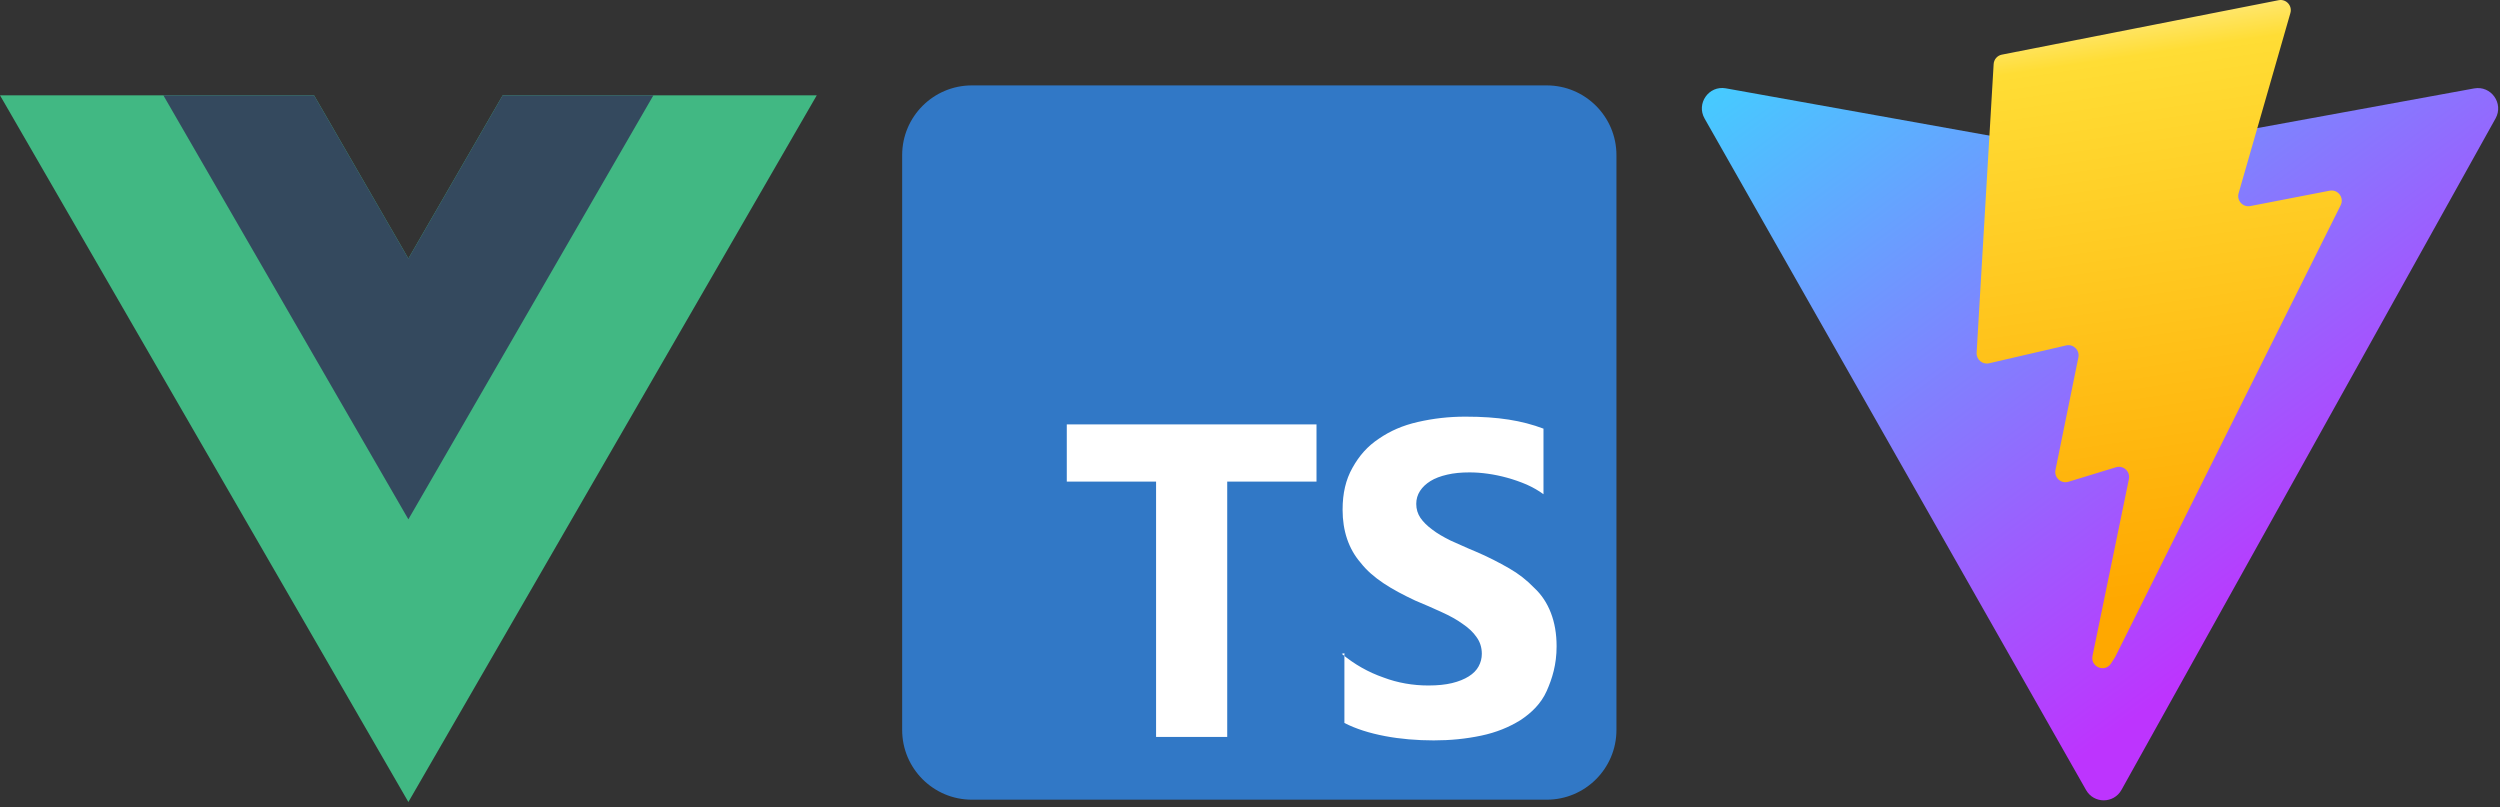 <svg width="322" height="104" viewBox="0 0 322 104" fill="none" xmlns="http://www.w3.org/2000/svg">
<rect x="0" y="0" width="322" height="104" fill="#333333" stroke="none"/>
<path d="M64.747 12.28L52.599 33.3L40.452 12.28H0L52.599 103.298L105.198 12.28H64.747Z" fill="#41B883"/>
<path d="M64.746 12.28L52.599 33.3L40.452 12.28H21.04L52.599 66.89L84.158 12.28H64.746Z" fill="#34495E"/>
<path d="M321.427 15.257L273.246 101.738C272.251 103.523 269.695 103.534 268.686 101.757L219.549 15.265C218.449 13.329 220.098 10.984 222.284 11.376L270.517 20.03C270.825 20.085 271.14 20.084 271.448 20.028L318.673 11.388C320.851 10.99 322.508 13.317 321.427 15.257Z" fill="url(#paint0_linear_201_71)"/>
<path d="M293.494 0.025L257.838 7.038C257.251 7.153 256.817 7.652 256.782 8.25L254.589 45.433C254.538 46.309 255.339 46.988 256.191 46.791L266.118 44.492C267.046 44.277 267.885 45.098 267.694 46.035L264.745 60.532C264.547 61.508 265.459 62.342 266.409 62.053L272.54 60.182C273.49 59.893 274.404 60.73 274.203 61.706L269.516 84.477C269.222 85.902 271.11 86.678 271.897 85.457L272.423 84.641L301.477 26.441C301.964 25.466 301.125 24.355 300.059 24.561L289.84 26.541C288.88 26.727 288.063 25.829 288.334 24.886L295.003 1.679C295.275 0.735 294.455 -0.164 293.494 0.025Z" fill="url(#paint1_linear_201_71)"/>
<g clip-path="url(#clip0_201_71)">
<path d="M199.214 11H125.183C120.221 11 116.198 15.022 116.198 19.984V94.016C116.198 98.978 120.221 103 125.183 103H199.214C204.176 103 208.198 98.978 208.198 94.016V19.984C208.198 15.022 204.176 11 199.214 11Z" fill="#3178C6"/>
<path fill-rule="evenodd" clip-rule="evenodd" d="M173.159 84.133V93.117C174.615 93.872 176.394 94.429 178.37 94.806C180.347 95.184 182.503 95.363 184.659 95.363C186.816 95.363 188.792 95.166 190.769 94.752C192.745 94.339 194.362 93.656 195.8 92.776C197.255 91.823 198.495 90.62 199.214 89.002C199.933 87.385 200.49 85.588 200.49 83.252C200.49 81.617 200.238 80.198 199.753 78.94C199.268 77.682 198.567 76.604 197.597 75.706C196.68 74.753 195.62 73.909 194.362 73.19C193.105 72.471 191.667 71.716 190.05 71.034C188.864 70.549 187.894 70.081 186.816 69.614C185.881 69.147 185.073 68.68 184.48 68.213C183.815 67.727 183.312 67.224 182.952 66.703C182.593 66.164 182.413 65.571 182.413 64.906C182.413 64.295 182.573 63.738 182.898 63.235C183.224 62.732 183.671 62.319 184.246 61.959C184.821 61.6 185.54 61.331 186.402 61.133C187.247 60.935 188.181 60.845 189.277 60.845C190.032 60.845 190.823 60.901 191.613 61.014C192.44 61.127 193.284 61.302 194.129 61.535C194.973 61.769 195.8 62.056 196.645 62.416C197.435 62.775 198.172 63.188 198.801 63.656V55.21C197.435 54.689 195.926 54.294 194.309 54.042C192.691 53.791 190.895 53.665 188.738 53.665C186.582 53.665 184.605 53.899 182.629 54.348C180.652 54.797 179.035 55.516 177.598 56.504C176.142 57.474 175.082 58.66 174.184 60.278C173.339 61.787 172.926 63.512 172.926 65.668C172.926 68.364 173.698 70.699 175.262 72.496C176.807 74.473 179.215 75.91 182.27 77.348C183.509 77.851 184.605 78.354 185.684 78.839C186.762 79.324 187.66 79.828 188.379 80.349C189.152 80.87 189.762 81.445 190.176 82.056C190.625 82.667 190.859 83.385 190.859 84.212C190.859 84.787 190.718 85.326 190.445 85.829C190.172 86.332 189.745 86.763 189.17 87.123C188.595 87.482 187.894 87.77 187.013 87.985C186.169 88.183 185.216 88.291 183.959 88.291C181.982 88.291 180.005 87.949 178.209 87.267C176.232 86.584 174.435 85.56 172.818 84.212L173.159 84.133ZM158.066 62.031H169.566V54.664H137.402V62.031H148.902V94.914H158.066V62.031Z" fill="white"/>
</g>
<defs>
<linearGradient id="paint0_linear_201_71" x1="218.349" y1="8.285" x2="278.606" y2="89.814" gradientUnits="userSpaceOnUse">
<stop stop-color="#41D1FF"/>
<stop offset="1" stop-color="#BD34FE"/>
</linearGradient>
<linearGradient id="paint1_linear_201_71" x1="267.749" y1="1.929" x2="278.677" y2="76.61" gradientUnits="userSpaceOnUse">
<stop stop-color="#FFEA83"/>
<stop offset="0.083" stop-color="#FFDD35"/>
<stop offset="1" stop-color="#FFA800"/>
</linearGradient>
<clipPath id="clip0_201_71">
<rect width="92" height="92" fill="white" transform="translate(116.198 11)"/>
</clipPath>
</defs>
</svg>
